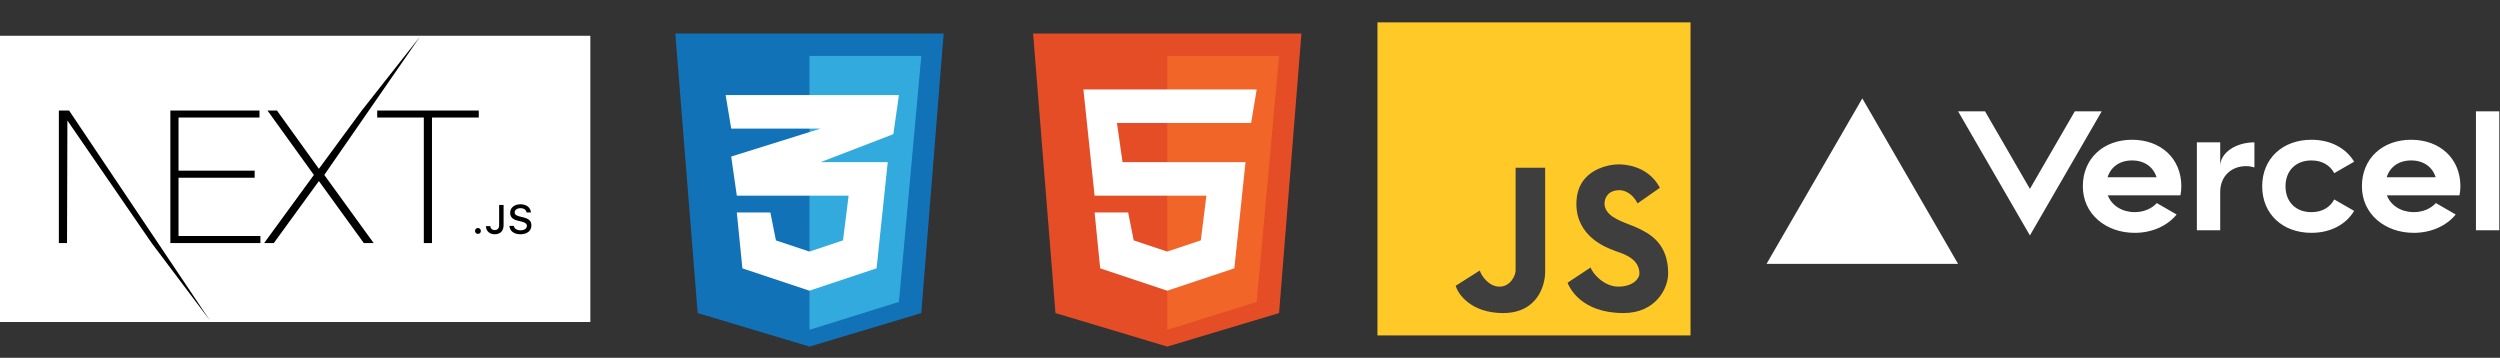 <svg width="559" height="80" viewBox="0 0 559 80" fill="none" xmlns="http://www.w3.org/2000/svg">
<rect x="0" y="0" width="559" height="80" fill="#333333" stroke="none"/>
<path d="M156 70L151 7.5H211L206 70L181 77.5L156 70Z" fill="#1172B8"/>
<path d="M206 12.5H181V73.75L201 67.5L206 12.5Z" fill="#33AADD"/>
<path d="M189.75 43.75H164.75L163.5 35L183.5 28.75H163.5L162.25 21.25H201L199.75 30L183.5 36.25H198.5L196 60L181 65L166 60L164.75 47.5H172.25L173.5 53.75L181 56.25L188.5 53.75L189.75 43.75Z" fill="white"/>
<path d="M236 70L231 7.5H291L286 70L261 77.5L236 70Z" fill="#E44D26"/>
<path d="M286 12.5H261V73.75L281 67.5L286 12.5Z" fill="#F16529"/>
<path d="M244.75 43.75L242.25 20H281L279.75 27.5H249.75L251 36.25H278.5L276 60L261 65L246 60L244.75 47.5H252.25L253.5 53.75L261 56.25L268.5 53.75L269.75 43.75H244.75Z" fill="white"/>
<rect x="308" y="5" width="70" height="70" fill="#FFCA28"/>
<path d="M350.5 63.219L355.654 59.809C356.058 61.078 358.615 64.091 361.846 64.091C365.077 64.091 366.577 62.327 366.577 61.157C366.577 57.969 363.278 56.845 361.693 56.305C361.435 56.217 361.222 56.145 361.077 56.081C361.002 56.049 360.89 56.006 360.745 55.95C358.982 55.277 352.481 52.793 352.481 45.593C352.481 37.662 360.135 36.75 361.865 36.75C362.998 36.75 368.442 36.889 371.154 41.984L366.154 45.474C365.058 43.253 363.236 42.52 362.115 42.52C359.346 42.52 358.769 44.55 358.769 45.474C358.769 48.067 361.778 49.229 364.318 50.211C364.983 50.467 365.616 50.712 366.154 50.966C368.923 52.275 373 54.416 373 61.157C373 64.534 370.168 70 363.038 70C353.462 70 350.923 64.25 350.5 63.219Z" fill="#3E3E3E"/>
<path d="M325.5 63.896L330.872 60.488C331.293 61.756 332.928 64.094 335.301 64.094C337.674 64.094 338.889 61.657 338.889 60.488V37.5H345.495V60.488C345.602 63.658 343.844 70 336.083 70C328.947 70 325.981 65.759 325.5 63.896Z" fill="#3E3E3E"/>
<rect width="132" height="64" transform="translate(0 8)" fill="white"/>
<path d="M38.092 24.708H58.021V26.285H39.919V38.16H56.941V39.738H39.919V52.776H58.228V54.354H38.092V24.708V24.708ZM59.806 24.708H61.923L71.306 37.745L80.897 24.708L93.942 8.147L72.511 39.115L83.554 54.354H81.353L71.306 40.486L61.218 54.354H59.059L70.185 39.115L59.806 24.708H59.806ZM84.343 26.285V24.708H107.053V26.285H96.591V54.353H94.764V26.285H84.344H84.343ZM13.161 24.708H15.444L46.932 71.643L33.919 54.354L15.07 26.95L14.987 54.354H13.161V24.708V24.708ZM106.87 52.299C106.496 52.299 106.216 52.011 106.216 51.639C106.216 51.267 106.496 50.979 106.869 50.979C107.247 50.979 107.522 51.267 107.522 51.639C107.522 52.011 107.247 52.299 106.869 52.299H106.87ZM108.664 50.562H109.642C109.656 51.09 110.043 51.444 110.611 51.444C111.246 51.444 111.606 51.063 111.606 50.349V45.83H112.601V50.354C112.601 51.639 111.855 52.38 110.62 52.38C109.461 52.38 108.665 51.661 108.665 50.562H108.664ZM113.903 50.505H114.889C114.974 51.112 115.569 51.497 116.427 51.497C117.226 51.497 117.813 51.085 117.813 50.518C117.813 50.031 117.44 49.738 116.591 49.539L115.764 49.34C114.605 49.069 114.076 48.511 114.076 47.571C114.076 46.432 115.009 45.674 116.408 45.674C117.71 45.674 118.662 46.432 118.719 47.509H117.75C117.657 46.92 117.142 46.551 116.395 46.551C115.608 46.551 115.085 46.928 115.085 47.504C115.085 47.961 115.422 48.223 116.258 48.417L116.964 48.59C118.279 48.896 118.821 49.428 118.821 50.389C118.821 51.612 117.87 52.38 116.351 52.38C114.929 52.38 113.974 51.648 113.903 50.505V50.505Z" fill="black"/>
<path d="M476.733 31.25C470.336 31.25 465.723 35.413 465.723 41.656C465.723 47.9 470.915 52.062 477.313 52.062C481.178 52.062 484.586 50.536 486.695 47.964L482.262 45.408C481.091 46.686 479.312 47.432 477.313 47.432C474.537 47.432 472.179 45.986 471.303 43.674H487.541C487.669 43.026 487.744 42.356 487.744 41.651C487.744 35.413 483.131 31.25 476.733 31.25V31.25ZM471.251 39.633C471.976 37.326 473.958 35.875 476.728 35.875C479.503 35.875 481.485 37.326 482.204 39.633H471.251V39.633ZM539.135 31.25C532.737 31.25 528.124 35.413 528.124 41.656C528.124 47.9 533.316 52.062 539.714 52.062C543.579 52.062 546.987 50.536 549.096 47.964L544.663 45.408C543.492 46.686 541.713 47.432 539.714 47.432C536.938 47.432 534.58 45.986 533.705 43.674H549.942C550.07 43.026 550.145 42.356 550.145 41.651C550.145 35.413 545.532 31.25 539.135 31.25V31.25ZM533.658 39.633C534.383 37.326 536.365 35.875 539.135 35.875C541.91 35.875 543.892 37.326 544.611 39.633H533.658ZM511.04 41.656C511.04 45.125 513.312 47.438 516.835 47.438C519.223 47.438 521.013 46.356 521.935 44.593L526.385 47.154C524.543 50.218 521.089 52.062 516.835 52.062C510.432 52.062 505.825 47.9 505.825 41.656C505.825 35.413 510.437 31.25 516.835 31.25C521.089 31.25 524.537 33.094 526.385 36.158L521.935 38.719C521.013 36.956 519.223 35.875 516.835 35.875C513.318 35.875 511.04 38.188 511.04 41.656ZM558.838 24.891V51.484H553.622V24.891H558.838ZM416.413 22L437.825 59H395L416.413 22ZM469.947 24.891L453.889 52.641L437.831 24.891H443.852L453.889 42.234L463.926 24.891H469.947ZM504.086 31.828V37.43C503.507 37.263 502.892 37.147 502.232 37.147C498.865 37.147 496.437 39.459 496.437 42.928V51.484H491.221V31.828H496.437V37.147C496.437 34.21 499.861 31.828 504.086 31.828Z" fill="white"/>
</svg>
